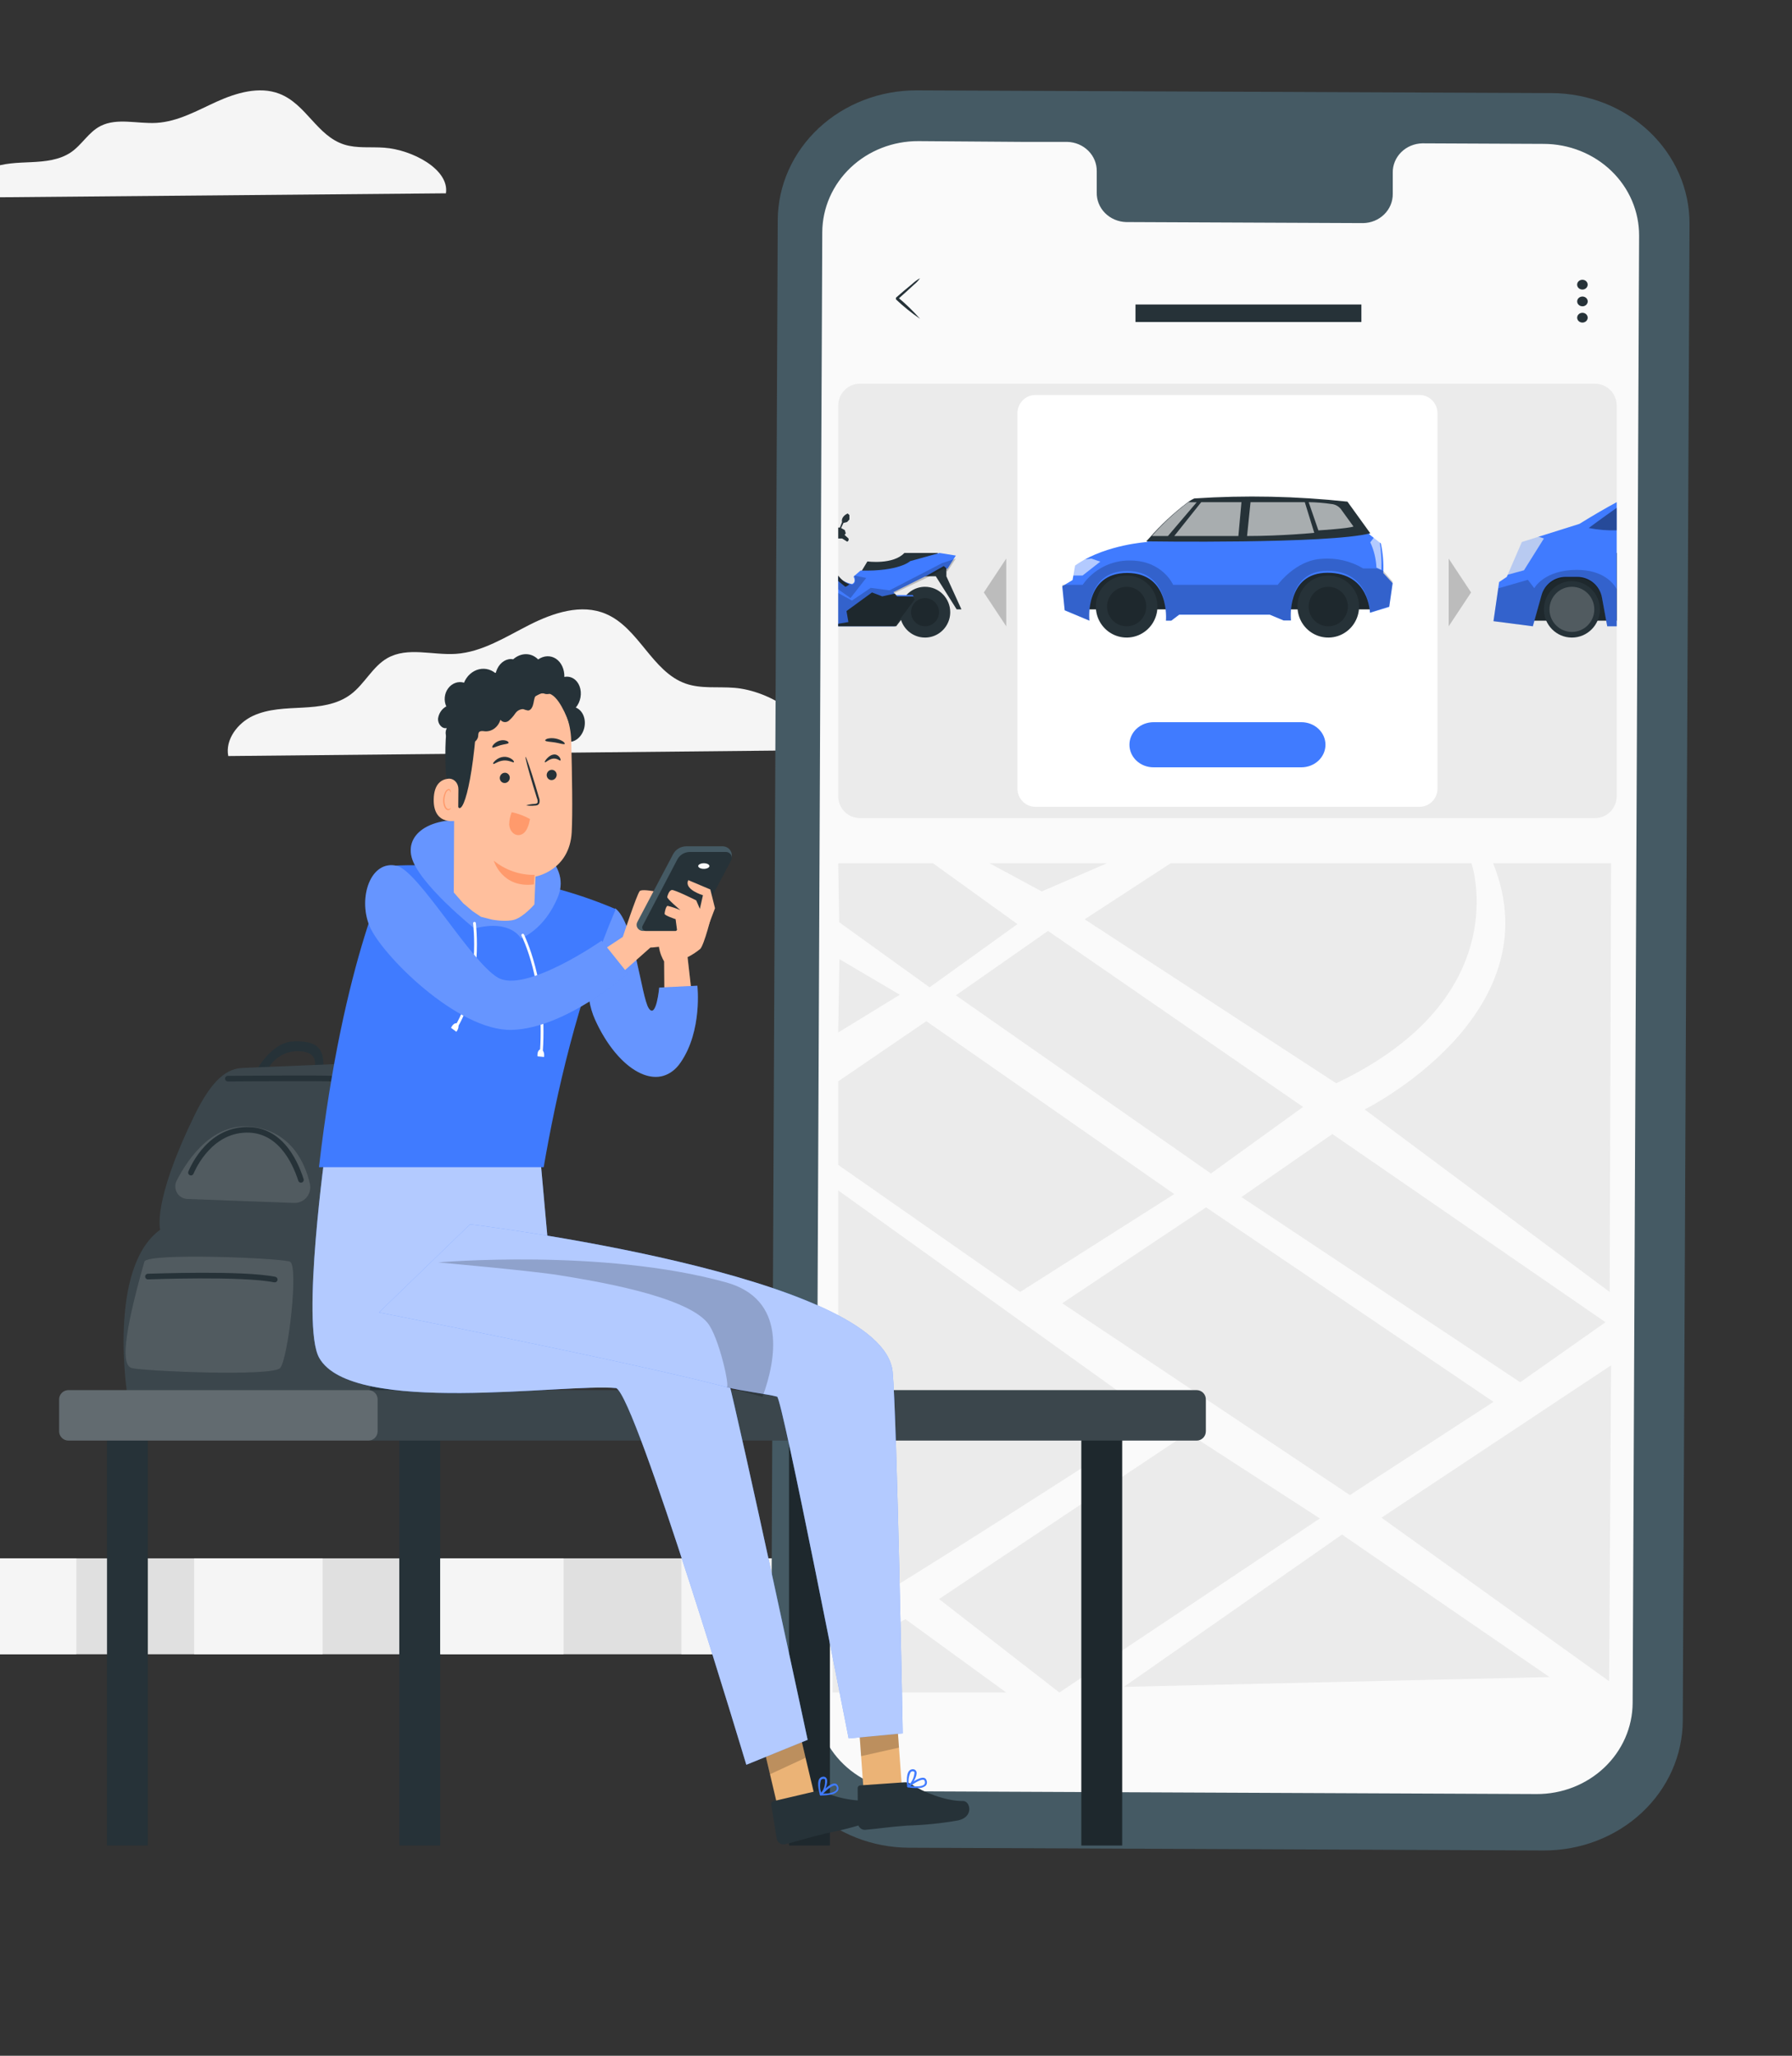 <svg width="375" height="430" viewBox="0 0 375 430" fill="none" xmlns="http://www.w3.org/2000/svg">
<rect x="0" y="0" width="375" height="430" fill="#333333" stroke="none"/>
<g clip-path="url(#clip0_7_2)">
<path d="M-85.941 330.75V346.02H346.513V330.75C346.547 330.136 346.455 329.522 346.243 328.944C346.031 328.366 345.703 327.837 345.279 327.389C344.855 326.942 344.345 326.584 343.778 326.338C343.211 326.092 342.6 325.964 341.982 325.96H-81.457C-82.071 325.97 -82.677 326.103 -83.239 326.352C-83.8 326.6 -84.305 326.959 -84.724 327.406C-85.142 327.854 -85.466 328.38 -85.675 328.955C-85.884 329.53 -85.975 330.14 -85.941 330.75Z" fill="#E0E0E0"/>
<path d="M321.862 325.96H294.968V346.02H321.862V325.96Z" fill="#F5F5F5"/>
<path d="M270.317 325.96H244.551V346.02H270.317V325.96Z" fill="#F5F5F5"/>
<path d="M219.899 325.96H193.006V346.02H219.899V325.96Z" fill="#F5F5F5"/>
<path d="M168.354 325.96H142.588V346.02H168.354V325.96Z" fill="#F5F5F5"/>
<path d="M117.937 325.96H92.17V346.02H117.937V325.96Z" fill="#F5F5F5"/>
<path d="M67.519 325.96H40.625V346.02H67.519V325.96Z" fill="#F5F5F5"/>
<path d="M15.974 325.96H-9.792V346.02H15.974V325.96Z" fill="#F5F5F5"/>
<path d="M71.932 231.064C71.932 231.064 81.027 237.908 84.273 253.319C87.52 268.73 99.767 302.784 71.932 289.332L72.659 286.146C72.659 286.146 81.531 293.769 84.766 288.636C88 283.503 86.324 255.962 73.257 241.33L71.932 231.064Z" fill="#263238"/>
<path d="M53.192 224.692C53.192 224.692 56.485 217.99 61.396 217.836C66.307 217.683 67.971 219.087 67.654 223.913L65.463 224.067C65.463 224.067 67.689 220.031 62.404 219.866C60.908 219.838 59.443 220.291 58.22 221.159C56.998 222.026 56.082 223.264 55.606 224.692H53.192Z" fill="#263238"/>
<path d="M26.669 291.952C26.669 291.952 22.392 265.296 33.526 257.213C33.526 257.213 31.756 251.62 40.722 233.247C44.437 225.624 47.59 223.524 50.719 223.382L72.424 222.485C73.526 222.437 74.605 222.805 75.451 223.517C76.296 224.228 76.847 225.233 76.995 226.332C78.519 237.731 82.199 270.771 77.101 291.952H26.669Z" fill="#263238"/>
<path opacity="0.1" d="M26.669 291.952C26.669 291.952 22.392 265.296 33.526 257.213C33.526 257.213 31.756 251.62 40.722 233.247C44.437 225.624 47.59 223.524 50.719 223.382L72.424 222.485C73.526 222.437 74.605 222.805 75.451 223.517C76.296 224.228 76.847 225.233 76.995 226.332C78.519 237.731 82.199 270.771 77.101 291.952H26.669Z" fill="white"/>
<path d="M61.536 251.62C62.037 251.639 62.536 251.543 62.993 251.337C63.451 251.132 63.856 250.824 64.176 250.436C64.497 250.048 64.725 249.592 64.842 249.101C64.959 248.611 64.963 248.1 64.853 247.608C63.845 243.265 61.033 236.917 53.192 235.737C44.765 234.462 39.444 242.132 36.971 246.947C36.767 247.342 36.665 247.783 36.676 248.228C36.687 248.674 36.81 249.109 37.034 249.494C37.258 249.878 37.575 250.199 37.955 250.426C38.336 250.654 38.767 250.78 39.21 250.794L61.536 251.62Z" fill="#263238"/>
<path d="M30.209 263.903C30.76 261.98 58.806 263.125 60.681 263.903C62.556 264.682 60.294 284.282 58.63 286.146C56.966 288.011 29.611 286.772 27.525 286.146C25.439 285.521 25.732 279.609 30.209 263.903Z" fill="#263238"/>
<path opacity="0.2" d="M61.536 251.62C62.037 251.639 62.536 251.543 62.993 251.337C63.451 251.132 63.856 250.824 64.176 250.436C64.497 250.048 64.725 249.592 64.842 249.101C64.959 248.611 64.963 248.1 64.853 247.608C63.845 243.265 61.033 236.917 53.192 235.737C44.765 234.462 39.444 242.132 36.971 246.947C36.767 247.342 36.665 247.783 36.676 248.228C36.687 248.674 36.81 249.109 37.034 249.494C37.258 249.878 37.575 250.199 37.955 250.426C38.336 250.654 38.767 250.78 39.21 250.794L61.536 251.62Z" fill="white"/>
<path opacity="0.2" d="M30.209 263.903C30.76 261.98 58.806 263.125 60.681 263.903C62.556 264.682 60.294 284.282 58.63 286.146C56.966 288.011 29.611 286.772 27.525 286.146C25.439 285.521 25.732 279.609 30.209 263.903Z" fill="white"/>
<path d="M75.178 271.019H75.108C74.954 270.998 74.815 270.917 74.721 270.793C74.626 270.669 74.584 270.513 74.604 270.358C76.104 258.983 73.713 231.324 73.221 229.341C73.08 228.472 72.638 227.681 71.973 227.109C71.308 226.536 70.463 226.219 69.588 226.214C67.174 226.061 47.871 226.214 47.683 226.214C47.529 226.211 47.382 226.148 47.272 226.038C47.163 225.928 47.1 225.78 47.097 225.624C47.097 225.468 47.159 225.318 47.269 225.207C47.379 225.096 47.528 225.034 47.683 225.034C48.48 225.034 67.209 224.881 69.67 225.034C70.79 225.066 71.866 225.482 72.719 226.214C73.572 226.946 74.15 227.949 74.358 229.058C74.827 230.934 77.347 258.558 75.764 270.511C75.745 270.653 75.674 270.783 75.566 270.876C75.459 270.97 75.321 271.02 75.178 271.019Z" fill="#263238"/>
<path d="M57.47 268.222H57.352C50.602 266.853 31.158 267.609 30.959 267.609C30.804 267.609 30.655 267.546 30.545 267.436C30.435 267.325 30.373 267.175 30.373 267.019C30.373 266.862 30.435 266.712 30.545 266.601C30.655 266.491 30.804 266.429 30.959 266.429C31.756 266.429 50.731 265.673 57.622 267.066C57.773 267.1 57.905 267.191 57.99 267.321C58.075 267.451 58.107 267.609 58.079 267.762C58.049 267.899 57.971 268.021 57.859 268.105C57.747 268.19 57.609 268.231 57.47 268.222Z" fill="#263238"/>
<path d="M62.978 247.372C62.852 247.374 62.729 247.335 62.627 247.261C62.526 247.186 62.451 247.08 62.416 246.959C61.126 242.982 57.915 236.339 50.86 236.94C43.628 237.53 40.523 245.448 40.487 245.531C40.424 245.665 40.312 245.771 40.175 245.826C40.038 245.881 39.884 245.882 39.746 245.828C39.609 245.774 39.496 245.67 39.431 245.536C39.367 245.402 39.354 245.248 39.397 245.106C39.538 244.752 42.808 236.409 50.766 235.772C58.724 235.135 62.134 242.286 63.529 246.605C63.577 246.753 63.564 246.915 63.494 247.054C63.424 247.194 63.301 247.299 63.154 247.348L62.978 247.372Z" fill="#263238"/>
<path d="M169.485 156.929C170.414 150.086 160.872 144.453 153.688 143.873C150.267 143.589 146.712 144.12 143.474 142.983C136.45 140.513 133.701 131.335 126.786 128.407C121.667 126.221 115.79 128.172 110.806 130.692C105.821 133.212 100.922 136.399 95.375 136.77C90.488 137.079 85.308 135.263 81.081 137.647C77.941 139.426 76.292 143.094 73.384 145.256C70.476 147.418 66.848 147.825 63.329 148.011C59.811 148.196 56.158 148.245 52.957 149.728C49.756 151.21 47.093 154.669 47.764 158.14L169.485 156.929Z" fill="#F5F5F5"/>
<path d="M323.057 387.06L190.159 386.487C182.487 386.442 175.146 383.54 169.745 378.418C164.344 373.296 161.323 366.37 161.344 359.158L162.754 45.994C162.799 38.779 165.886 31.875 171.338 26.796C176.79 21.717 184.163 18.878 191.839 18.9L324.737 19.473C332.406 19.518 339.744 22.417 345.144 27.535C350.545 32.654 353.568 39.575 353.552 46.783L352.142 359.947C352.102 367.166 349.018 374.074 343.565 379.157C338.112 384.24 330.737 387.082 323.057 387.06Z" fill="#455A64"/>
<path d="M323.089 30.096L297.658 29.983C295.984 30.012 294.39 30.676 293.227 31.827C292.063 32.979 291.425 34.524 291.451 36.125V40.541C291.464 41.334 291.313 42.121 291.008 42.858C290.702 43.595 290.248 44.267 289.67 44.836C289.093 45.405 288.404 45.859 287.643 46.173C286.881 46.487 286.063 46.654 285.234 46.665L235.655 46.448C233.981 46.401 232.395 45.723 231.243 44.561C230.091 43.4 229.467 41.849 229.507 40.249V35.833C229.536 34.243 228.909 32.706 227.762 31.555C226.615 30.403 225.04 29.73 223.378 29.681H214.437L192.184 29.52C186.878 29.495 181.779 31.486 178.007 35.055C174.236 38.624 172.101 43.479 172.072 48.552L170.72 355.463C170.697 360.537 172.781 365.412 176.516 369.016C180.25 372.62 185.329 374.659 190.635 374.684L321.55 375.26C324.178 375.271 326.783 374.787 329.215 373.836C331.648 372.884 333.861 371.484 335.727 369.715C337.594 367.946 339.078 365.843 340.094 363.525C341.111 361.208 341.64 358.722 341.652 356.209L343.004 49.307C343.015 46.795 342.51 44.306 341.515 41.981C340.521 39.657 339.057 37.542 337.208 35.758C335.359 33.974 333.16 32.556 330.737 31.584C328.315 30.613 325.716 30.107 323.089 30.096Z" fill="#FAFAFA"/>
<path d="M175.408 180.56H195.227L212.912 193.291L194.525 206.52L175.618 192.91L175.408 180.56Z" fill="#EBEBEB"/>
<path d="M217.993 186.46L207.052 180.56H231.664L217.993 186.46Z" fill="#EBEBEB"/>
<path d="M226.976 192.292L244.988 180.56H307.923C307.923 180.56 317.557 208.585 279.617 226.58L226.976 192.292Z" fill="#EBEBEB"/>
<path d="M219.308 194.72L200.02 208.193L253.396 245.46L272.684 231.538L219.308 194.72Z" fill="#EBEBEB"/>
<path d="M175.408 215.96L188.3 208.073L175.66 200.62L175.408 215.96Z" fill="#EBEBEB"/>
<path d="M193.846 213.6L175.408 226.181V243.664L213.475 270.24L245.728 249.762L193.846 213.6Z" fill="#EBEBEB"/>
<path d="M285.576 232.064C285.576 232.064 325.291 212.334 312.449 180.56H337.144L336.842 270.24L285.576 232.064Z" fill="#EBEBEB"/>
<path d="M278.814 237.2L259.792 250.386L318.128 289.12L335.972 276.566L278.814 237.2Z" fill="#EBEBEB"/>
<path d="M252.388 252.54L222.288 272.598L282.488 312.72L312.532 293.224L252.388 252.54Z" fill="#EBEBEB"/>
<path d="M235.18 352.84L280.831 320.98L324.252 350.786L235.18 352.84Z" fill="#EBEBEB"/>
<path d="M289.092 317.449L337.144 285.58C337.144 286.994 336.729 351.66 336.729 351.66L289.092 317.449Z" fill="#EBEBEB"/>
<path d="M248.59 299.74L276.2 317.611L221.688 354.02L196.504 334.468L248.59 299.74Z" fill="#EBEBEB"/>
<path d="M175.408 338.68C177.919 338.508 242.212 296.87 242.212 296.87L175.408 249V338.68Z" fill="#EBEBEB"/>
<path d="M174.236 346.994L189.469 338.68L210.568 354.02H174.236V348.153" fill="#EBEBEB"/>
<path d="M192.54 66.697C190.742 65.464 189.053 64.102 187.487 62.621C187.487 61.908 187.487 62.424 187.487 62.264L187.558 62.208L187.679 62.105L187.932 61.889L188.417 61.466L189.337 60.678L190.923 59.363C191.403 58.907 191.947 58.512 192.54 58.189C192.179 58.7 191.744 59.161 191.246 59.56L189.731 60.95L188.831 61.758L188.346 62.189L188.104 62.405L187.972 62.509L187.912 62.565V62.208C189.578 63.59 191.125 65.091 192.54 66.697Z" fill="#263238"/>
<path d="M332.24 59.532C332.242 59.735 332.179 59.934 332.059 60.104C331.939 60.274 331.767 60.407 331.565 60.485C331.363 60.564 331.141 60.585 330.927 60.546C330.712 60.507 330.515 60.409 330.36 60.265C330.206 60.121 330.1 59.938 330.058 59.739C330.016 59.539 330.039 59.333 330.123 59.145C330.208 58.958 330.351 58.798 330.533 58.686C330.716 58.575 330.93 58.516 331.149 58.518C331.439 58.518 331.716 58.625 331.921 58.815C332.125 59.005 332.24 59.263 332.24 59.532Z" fill="#263238"/>
<path d="M331.927 62.321C332.081 62.464 332.186 62.646 332.229 62.845C332.272 63.044 332.25 63.249 332.167 63.437C332.084 63.624 331.942 63.784 331.761 63.896C331.58 64.009 331.367 64.069 331.149 64.069C330.931 64.069 330.718 64.009 330.537 63.896C330.356 63.784 330.215 63.624 330.131 63.437C330.048 63.249 330.026 63.044 330.069 62.845C330.112 62.646 330.217 62.464 330.371 62.321C330.579 62.132 330.858 62.026 331.149 62.026C331.44 62.026 331.719 62.132 331.927 62.321Z" fill="#263238"/>
<path d="M332.24 66.546C332.214 66.8 332.087 67.035 331.885 67.206C331.682 67.377 331.418 67.472 331.144 67.472C330.87 67.472 330.606 67.377 330.403 67.206C330.201 67.035 330.074 66.8 330.048 66.546C330.033 66.404 330.05 66.261 330.099 66.126C330.147 65.99 330.225 65.866 330.329 65.76C330.432 65.655 330.558 65.57 330.698 65.513C330.839 65.455 330.99 65.425 331.144 65.425C331.297 65.425 331.449 65.455 331.59 65.513C331.73 65.57 331.856 65.655 331.959 65.76C332.062 65.866 332.141 65.99 332.189 66.126C332.238 66.261 332.255 66.404 332.24 66.546Z" fill="#263238"/>
<path d="M284.889 63.692H237.618V67.354H284.889V63.692Z" fill="#263238"/>
<path d="M333.792 80.26H179.932C177.434 80.26 175.408 82.312 175.408 84.842V166.538C175.408 169.068 177.434 171.12 179.932 171.12H333.792C336.29 171.12 338.316 169.068 338.316 166.538V84.842C338.316 82.312 336.29 80.26 333.792 80.26Z" fill="#EBEBEB"/>
<path d="M297.05 82.62H216.674C214.596 82.62 212.912 84.33 212.912 86.439V164.941C212.912 167.05 214.596 168.76 216.674 168.76H297.05C299.128 168.76 300.812 167.05 300.812 164.941V86.439C300.812 84.33 299.128 82.62 297.05 82.62Z" fill="white"/>
<path d="M198.848 128.05C198.848 129.1 198.539 130.127 197.959 131C197.38 131.873 196.556 132.554 195.592 132.956C194.629 133.358 193.568 133.463 192.545 133.258C191.522 133.053 190.582 132.547 189.845 131.805C189.107 131.062 188.605 130.116 188.401 129.086C188.198 128.056 188.302 126.988 188.702 126.018C189.101 125.048 189.777 124.218 190.644 123.635C191.511 123.051 192.531 122.74 193.574 122.74C194.973 122.74 196.314 123.299 197.303 124.295C198.292 125.291 198.848 126.642 198.848 128.05Z" fill="#263238"/>
<path opacity="0.2" d="M196.504 128.05C196.504 128.634 196.332 129.205 196.01 129.69C195.687 130.175 195.229 130.553 194.693 130.776C194.157 130.999 193.568 131.057 192.999 130.943C192.431 130.828 191.909 130.546 191.499 130.133C191.09 129.719 190.811 129.193 190.699 128.62C190.587 128.047 190.647 127.454 190.87 126.915C191.093 126.376 191.47 125.916 191.953 125.593C192.436 125.27 193.003 125.098 193.583 125.1C194.358 125.102 195.101 125.414 195.649 125.967C196.197 126.52 196.504 127.269 196.504 128.05Z" fill="black"/>
<path d="M180.096 119.785L181.515 117.433C181.515 117.433 186.901 118.169 189.252 115.66H196.177L196.504 115.961L188.717 122.74L181.564 121.625L180.096 119.785Z" fill="#263238"/>
<path d="M192.988 120.544H195.831L200.194 127.46H201.192L198.045 120.544V118.02H195.397L192.988 120.544Z" fill="#263238"/>
<path d="M176.506 109.383L176.014 110.448L176.785 110.887L176.99 111.551L176.744 111.893L177.563 112.636C177.587 112.701 177.597 112.771 177.596 112.842C177.594 112.912 177.579 112.981 177.553 113.044C177.526 113.108 177.488 113.163 177.442 113.207C177.396 113.251 177.342 113.283 177.285 113.3L176.228 112.636H175.408V110.35H175.769L176.211 109.188C176.211 109.188 175.851 108.133 177.391 107.4L177.752 107.742V108.66L177.268 109.188L176.506 109.383Z" fill="#263238"/>
<path d="M200.02 116.207L198.231 119.031L198.03 118.859L197.508 118.397L194.121 120.308L193.819 120.458L186.965 123.851L187.428 124.463H191.005L191.407 125.139L190.252 126.76L188.091 129.798L187.237 131H175.408V120.716C176.204 121.437 177.158 121.928 178.182 122.144C178.238 122.161 178.297 122.161 178.353 122.144C178.421 122.106 178.486 122.059 178.543 122.004H178.594C178.64 121.956 178.68 121.902 178.714 121.843C178.735 121.813 178.752 121.781 178.765 121.747C178.794 121.686 178.814 121.621 178.825 121.553C178.861 121.222 178.786 120.887 178.614 120.609L180.071 119.342C188.211 119.557 190.473 117.367 190.473 117.367L196.623 115.66L200.02 116.207Z" fill="#407BFF"/>
<path d="M191.816 125.389L190.631 126.941L188.415 129.849L187.539 131H175.408V130.476L177.541 130.116L177.139 127.815L182.478 123.92L184.612 124.742L187.26 124.156L187.735 124.742H191.404L191.816 125.389Z" fill="#263238"/>
<path d="M177.752 122.226C177.483 122.461 177.195 122.634 176.896 122.74L175.408 121.532V120.38C176.08 121.308 176.887 121.943 177.752 122.226Z" fill="#263238"/>
<path opacity="0.2" d="M181.268 120.88L177.979 125.1L175.408 123.272V120.511C176.232 121.394 177.221 121.996 178.281 122.26C178.339 122.281 178.4 122.281 178.458 122.26C178.529 122.214 178.595 122.157 178.655 122.089H178.707C178.755 122.03 178.797 121.964 178.832 121.892C178.854 121.855 178.871 121.816 178.884 121.774C178.914 121.699 178.935 121.619 178.947 121.537C178.984 121.131 178.907 120.721 178.728 120.38L181.268 120.88Z" fill="black"/>
<path opacity="0.2" d="M200.02 116.84L198.231 119.543L198.03 119.378L197.508 118.936L194.121 120.765L193.819 120.909L186.965 124.156L187.428 124.742H191.005L191.407 125.389L190.252 126.941L188.091 129.849L187.237 131H175.408V124.043L178.282 125.615L182.202 122.964L186.141 123.478L188.221 122.409L190.051 121.454L195.467 118.659L195.699 118.535L197.146 117.785L200.02 116.84Z" fill="black"/>
<path d="M225.804 127.46H286.748L285.526 116.049L267.967 112.12L251.65 115.094L231.996 117.112L227.118 122.951L225.804 127.46Z" fill="#263238"/>
<path opacity="0.2" d="M225.804 127.46H286.748L285.526 116.049L267.967 112.12L251.65 115.094L231.996 117.112L227.118 122.951L225.804 127.46Z" fill="black"/>
<path d="M242.212 126.87C242.212 128.154 241.834 129.408 241.126 130.476C240.417 131.543 239.411 132.375 238.233 132.866C237.055 133.357 235.759 133.486 234.509 133.235C233.258 132.985 232.11 132.367 231.208 131.459C230.307 130.551 229.693 129.395 229.444 128.136C229.195 126.877 229.323 125.572 229.811 124.386C230.299 123.2 231.125 122.187 232.185 121.474C233.245 120.761 234.491 120.38 235.766 120.38C236.613 120.38 237.451 120.548 238.233 120.874C239.015 121.2 239.726 121.678 240.324 122.281C240.923 122.884 241.397 123.599 241.721 124.386C242.045 125.174 242.212 126.018 242.212 126.87Z" fill="#263238"/>
<path opacity="0.2" d="M235.766 131C238.032 131 239.868 129.151 239.868 126.87C239.868 124.589 238.032 122.74 235.766 122.74C233.501 122.74 231.664 124.589 231.664 126.87C231.664 129.151 233.501 131 235.766 131Z" fill="black"/>
<path d="M284.404 126.87C284.404 128.154 284.026 129.408 283.318 130.476C282.609 131.543 281.603 132.375 280.425 132.866C279.247 133.357 277.951 133.486 276.7 133.235C275.45 132.985 274.301 132.367 273.4 131.459C272.498 130.551 271.885 129.395 271.636 128.136C271.387 126.877 271.515 125.572 272.003 124.386C272.491 123.2 273.317 122.187 274.377 121.474C275.437 120.761 276.683 120.38 277.958 120.38C278.804 120.38 279.643 120.548 280.425 120.874C281.207 121.2 281.917 121.678 282.516 122.281C283.115 122.884 283.589 123.599 283.913 124.386C284.237 125.174 284.404 126.018 284.404 126.87Z" fill="#263238"/>
<path opacity="0.2" d="M277.958 131C280.223 131 282.06 129.151 282.06 126.87C282.06 124.589 280.223 122.74 277.958 122.74C275.692 122.74 273.856 124.589 273.856 126.87C273.856 129.151 275.692 131 277.958 131Z" fill="black"/>
<path d="M291.436 121.991L290.715 126.945L286.681 128.176C286.681 128.176 286.577 119.802 277.799 119.802C269.021 119.802 270.149 129.78 270.149 129.78H268.613L265.718 128.579H246.762L245.111 129.82H243.993C243.993 129.82 244.923 119.842 235.873 119.842C226.823 119.842 227.973 129.82 227.973 129.82L222.8 127.671L222.288 122.627L224.451 121.325L224.974 118.299C225.204 118.127 225.444 117.966 225.684 117.814C231.735 113.9 240.011 113.375 240.011 113.375C247.128 106.384 250.012 105.395 250.012 105.395C260.65 104.771 271.322 104.97 281.927 105.99L286.681 111.872L287.799 112.75L288.959 113.668C289.397 115.704 289.569 117.785 289.471 119.862L291.436 121.991Z" fill="#407BFF"/>
<path opacity="0.6" d="M230.257 117.473L226.54 120.38H224.397L224.933 117.629C225.169 117.473 225.415 117.326 225.662 117.189L228.361 116.84L230.257 117.473Z" fill="white"/>
<path opacity="0.6" d="M289.071 119.2L288.041 118.728C287.949 116.865 287.507 115.053 286.748 113.436L287.762 112.12L288.67 113.034C289.013 115.061 289.148 117.132 289.071 119.2Z" fill="white"/>
<path d="M286.748 111.543C278.109 113.813 239.868 113.234 239.868 113.234L240.519 112.531C242.927 109.786 245.586 107.311 248.455 105.144C248.909 104.792 249.398 104.495 249.914 104.26C260.599 103.557 271.319 103.781 281.972 104.929L286.748 111.543Z" fill="#263238"/>
<path opacity="0.6" d="M250.416 105.062L244.402 112.12H241.04C243.363 109.489 245.927 107.117 248.695 105.04L250.416 105.062Z" fill="white"/>
<path opacity="0.6" d="M245.728 112.12L251.371 105.04H259.792L259.146 112.12H245.728Z" fill="white"/>
<path opacity="0.6" d="M260.964 112.12L261.691 105.04H273.047L275.028 111.457C275.028 111.457 268.159 112.12 260.964 112.12Z" fill="white"/>
<path opacity="0.6" d="M273.856 105.04L275.89 110.94C275.89 110.94 282.327 110.539 283.232 110.128L280.568 106.448C280.323 106.153 280.023 105.909 279.684 105.733C279.345 105.556 278.975 105.45 278.595 105.42C277.025 105.186 275.442 105.059 273.856 105.04Z" fill="white"/>
<path opacity="0.2" d="M291.436 121.67L290.715 126.827L286.681 128.108C286.681 128.108 286.577 119.391 277.799 119.391C269.021 119.391 270.149 129.778 270.149 129.778H268.613L265.718 128.528H246.762L245.111 129.82H243.993C243.993 129.82 244.923 119.433 235.873 119.433C226.823 119.433 227.973 129.82 227.973 129.82L222.8 127.583L222.288 122.332H226.552C227.668 120.733 229.156 119.434 230.886 118.546C232.617 117.658 234.537 117.209 236.479 117.238C243.303 117.238 245.498 122.332 245.498 122.332H267.38C267.38 122.332 271.1 117.164 276.576 116.891C279.608 116.636 282.643 117.337 285.26 118.897H288.134L289.451 119.391L291.436 121.67Z" fill="black"/>
<path d="M338.316 115.66V129.82H317.22C317.22 129.82 318.62 124.977 319.71 121.685C319.979 120.64 320.373 119.634 320.883 118.688C323.693 117.127 330.238 116.188 338.316 115.66Z" fill="#263238"/>
<path opacity="0.2" d="M338.316 115.66V129.82H317.22C317.22 129.82 318.62 124.977 319.71 121.685C319.979 120.64 320.373 119.634 320.883 118.688C323.693 117.127 330.238 116.188 338.316 115.66Z" fill="black"/>
<path d="M328.94 133.36C332.176 133.36 334.8 130.718 334.8 127.46C334.8 124.202 332.176 121.56 328.94 121.56C325.704 121.56 323.08 124.202 323.08 127.46C323.08 130.718 325.704 133.36 328.94 133.36Z" fill="#263238"/>
<path opacity="0.2" d="M328.94 132.18C331.529 132.18 333.628 130.067 333.628 127.46C333.628 124.853 331.529 122.74 328.94 122.74C326.351 122.74 324.252 124.853 324.252 127.46C324.252 130.067 326.351 132.18 328.94 132.18Z" fill="white"/>
<path d="M330.51 109.58C333.484 107.746 336.052 106.249 338.316 105.04V131H336.336L336.002 129.186L335.23 124.994C335.009 123.779 334.373 122.681 333.433 121.891C332.492 121.1 331.307 120.668 330.083 120.669H327.657C326.511 120.659 325.393 121.03 324.476 121.725C323.559 122.419 322.893 123.399 322.582 124.513L321.272 129.186L320.765 131L312.532 129.924L313.547 122.863L313.71 121.745L315.313 120.669L318.46 113.372L321.384 112.45L330.51 109.58Z" fill="#407BFF"/>
<path opacity="0.7" d="M323.08 112.635L318.912 119.288L314.876 120.38L318.267 113.047L321.417 112.12C322.402 112.367 323.08 112.635 323.08 112.635Z" fill="#EBEBEB"/>
<path opacity="0.4" d="M338.316 106.22V110.926C336.355 110.991 334.393 110.827 332.456 110.439C332.456 110.439 335.278 108.354 338.316 106.22Z" fill="black"/>
<path opacity="0.2" d="M338.316 123.22V131H336.336L336.002 129.23L335.23 125.14C335.009 123.954 334.373 122.883 333.433 122.112C332.492 121.341 331.307 120.919 330.083 120.92H327.657C326.511 120.91 325.393 121.272 324.476 121.95C323.559 122.627 322.893 123.583 322.582 124.67L321.272 129.23L320.765 131L312.532 129.95L313.547 123.06L319.729 121.28L319.912 121.52L321.069 123.03C321.069 123.03 323.099 119.2 329.982 119.2C335.555 119.2 337.687 122.07 338.316 123.22Z" fill="black"/>
<path d="M272.335 160.5H241.389C240.727 160.5 240.071 160.378 239.459 160.14C238.847 159.903 238.291 159.554 237.824 159.115C237.356 158.677 236.985 158.156 236.732 157.582C236.48 157.009 236.351 156.395 236.352 155.775C236.352 154.525 236.883 153.325 237.827 152.441C238.772 151.557 240.053 151.06 241.389 151.06H272.335C273.671 151.06 274.952 151.557 275.897 152.441C276.841 153.325 277.372 154.525 277.372 155.775C277.372 157.026 276.842 158.227 275.897 159.113C274.953 159.998 273.672 160.497 272.335 160.5Z" fill="#407BFF"/>
<path opacity="0.2" d="M205.88 123.925L210.568 131V116.84L205.88 123.925Z" fill="black"/>
<path opacity="0.2" d="M307.844 123.925L303.156 116.84V131L307.844 123.925Z" fill="black"/>
<path d="M173.662 296.047H165.118V386.022H173.662V296.047Z" fill="#263238"/>
<path opacity="0.2" d="M173.662 296.047H165.118V386.022H173.662V296.047Z" fill="black"/>
<path d="M234.829 296.047H226.285V386.022H234.829V296.047Z" fill="#263238"/>
<path opacity="0.2" d="M234.829 296.047H226.285V386.022H234.829V296.047Z" fill="black"/>
<path d="M92.102 296.047H83.558V386.022H92.102V296.047Z" fill="#263238"/>
<path d="M30.936 296.047H22.392V386.022H30.936V296.047Z" fill="#263238"/>
<path d="M252.338 292.719V299.374C252.34 299.629 252.291 299.882 252.195 300.118C252.099 300.355 251.958 300.569 251.779 300.75C251.601 300.931 251.388 301.075 251.154 301.173C250.92 301.271 250.669 301.321 250.416 301.321H14.305C13.792 301.321 13.3 301.116 12.938 300.751C12.575 300.386 12.371 299.891 12.371 299.374V292.719C12.371 292.203 12.575 291.707 12.938 291.342C13.3 290.977 13.792 290.772 14.305 290.772H250.416C250.669 290.772 250.92 290.822 251.154 290.92C251.388 291.018 251.601 291.162 251.779 291.343C251.958 291.524 252.099 291.739 252.195 291.975C252.291 292.211 252.34 292.464 252.338 292.719Z" fill="#263238"/>
<path opacity="0.1" d="M252.338 292.719V299.374C252.34 299.629 252.291 299.882 252.195 300.118C252.099 300.355 251.958 300.569 251.779 300.75C251.601 300.931 251.388 301.075 251.154 301.173C250.92 301.271 250.669 301.321 250.416 301.321H14.305C13.792 301.321 13.3 301.116 12.938 300.751C12.575 300.386 12.371 299.891 12.371 299.374V292.719C12.371 292.203 12.575 291.707 12.938 291.342C13.3 290.977 13.792 290.772 14.305 290.772H250.416C250.669 290.772 250.92 290.822 251.154 290.92C251.388 291.018 251.601 291.162 251.779 291.343C251.958 291.524 252.099 291.739 252.195 291.975C252.291 292.211 252.34 292.464 252.338 292.719Z" fill="white"/>
<path opacity="0.2" d="M79.023 292.719V299.374C79.024 299.629 78.976 299.882 78.88 300.118C78.784 300.355 78.643 300.569 78.464 300.75C78.285 300.931 78.073 301.075 77.839 301.173C77.605 301.271 77.354 301.321 77.101 301.321H14.305C13.792 301.321 13.3 301.116 12.938 300.751C12.575 300.386 12.371 299.891 12.371 299.374V292.719C12.371 292.203 12.575 291.707 12.938 291.342C13.3 290.977 13.792 290.772 14.305 290.772H77.101C77.354 290.772 77.605 290.822 77.839 290.92C78.073 291.018 78.285 291.162 78.464 291.343C78.643 291.524 78.784 291.739 78.88 291.975C78.976 292.211 79.024 292.464 79.023 292.719Z" fill="white"/>
<path d="M144.655 188.82C144.655 188.82 149.038 189.717 149.026 190.519C149.015 191.322 147.315 197.705 146.53 198.484C145.714 199.156 144.825 199.734 143.881 200.207L145.053 210.508L139.064 212.066L138.982 201.092C138.982 201.092 136.873 197.859 138.385 194.696C139.896 191.534 144.655 188.82 144.655 188.82Z" fill="#FFBF9D"/>
<path opacity="0.2" d="M144.655 188.82C144.655 188.82 149.038 189.717 149.026 190.519C149.015 191.322 147.315 197.705 146.53 198.484C145.714 199.156 144.825 199.734 143.881 200.207L145.053 210.508L139.064 212.066L138.982 201.092C138.982 201.092 136.873 197.859 138.385 194.696C139.896 191.534 144.655 188.82 144.655 188.82Z" fill="#FFBF9D"/>
<path d="M128.739 190C132.701 192.856 134.201 208.632 135.771 210.921C137.342 213.211 137.951 206.567 137.951 206.567L145.932 206.178C145.932 206.178 147.022 215.618 142.416 222.238C137.81 228.857 129.325 223.96 124.508 213.246C119.691 202.532 128.739 190 128.739 190Z" fill="#407BFF"/>
<path opacity="0.2" d="M142.416 222.261C141.576 223.596 140.293 224.587 138.795 225.058C134.177 226.391 128.247 221.518 124.52 213.258C123.401 210.687 122.93 207.878 123.149 205.08C123.664 197.056 128.739 190.012 128.739 190.012C132.689 192.867 134.201 208.644 135.771 210.933C137.342 213.222 137.951 206.579 137.951 206.579L145.932 206.19C145.932 206.19 147.022 215.582 142.416 222.261Z" fill="white"/>
<path d="M180.823 376.039L188.734 373.856L187.316 354.445L179.428 356.628L180.823 376.039Z" fill="#EBB376"/>
<path d="M189.214 372.806L180.037 373.443C179.961 373.444 179.886 373.461 179.816 373.492C179.746 373.524 179.683 373.569 179.63 373.625C179.578 373.681 179.537 373.747 179.511 373.819C179.484 373.891 179.472 373.968 179.475 374.045L179.533 381.384C179.558 381.767 179.731 382.125 180.017 382.379C180.303 382.634 180.676 382.764 181.057 382.741C184.257 382.458 185.745 382.163 189.8 381.856C193.4 381.756 196.988 381.393 200.536 380.771C203.876 379.992 203.02 376.688 201.532 376.711C198.016 376.782 193.082 374.823 190.644 373.171C190.223 372.889 189.718 372.759 189.214 372.806Z" fill="#263238"/>
<path d="M192.203 373.997C191.465 374.033 190.726 373.986 190 373.856C189.965 373.851 189.932 373.836 189.905 373.813C189.878 373.79 189.858 373.76 189.847 373.726C189.842 373.688 189.844 373.65 189.854 373.614C189.864 373.577 189.882 373.543 189.906 373.514C190.152 373.313 192.367 371.567 193.422 371.885C193.537 371.924 193.641 371.993 193.723 372.083C193.805 372.174 193.863 372.285 193.891 372.404C193.971 372.581 194 372.777 193.973 372.97C193.946 373.162 193.864 373.343 193.738 373.49C193.309 373.849 192.76 374.03 192.203 373.997ZM193.281 372.286C192.73 372.121 191.429 372.9 190.515 373.573C191.992 373.761 193.07 373.643 193.433 373.23C193.504 373.133 193.548 373.019 193.563 372.899C193.577 372.779 193.561 372.658 193.516 372.546C193.502 372.486 193.474 372.43 193.432 372.385C193.391 372.339 193.339 372.305 193.281 372.286Z" fill="#407BFF"/>
<path d="M190.046 373.856H189.964C189.907 373.822 189.865 373.767 189.847 373.702C189.847 373.632 189.496 371.26 190.257 370.398C190.358 370.287 190.481 370.2 190.619 370.143C190.757 370.086 190.905 370.06 191.054 370.068C191.217 370.064 191.376 370.114 191.507 370.21C191.638 370.305 191.735 370.442 191.781 370.599C192.027 371.484 190.925 373.289 190.152 373.832L190.046 373.856ZM190.949 370.505C190.872 370.508 190.797 370.528 190.729 370.563C190.66 370.597 190.599 370.646 190.55 370.705C190.149 371.524 190.025 372.452 190.199 373.348C190.887 372.658 191.303 371.74 191.371 370.764C191.371 370.646 191.265 370.516 190.996 370.505H190.949Z" fill="#407BFF"/>
<path opacity="0.2" d="M179.428 356.628L187.316 354.457L188.124 365.549L180.19 367.33L179.428 356.628Z" fill="black"/>
<path d="M170.497 375.756L163.032 379.178L161.133 371.118L158.578 360.25L166.02 356.817L168.575 367.673L170.497 375.756Z" fill="#EBB376"/>
<path opacity="0.2" d="M168.575 367.673L161.133 371.118L158.578 360.25L166.02 356.817L168.575 367.673Z" fill="black"/>
<path d="M170.802 374.646L161.848 376.747C161.696 376.775 161.562 376.864 161.474 376.992C161.386 377.12 161.352 377.278 161.379 377.431L162.551 384.676C162.641 385.049 162.871 385.371 163.192 385.576C163.514 385.781 163.902 385.852 164.274 385.774C167.392 384.983 168.833 384.452 172.771 383.496C176.304 382.811 179.785 381.881 183.19 380.712C186.378 379.402 185.007 376.263 183.542 376.534C179.684 376.943 175.788 376.337 172.232 374.776C171.781 374.583 171.281 374.538 170.802 374.646Z" fill="#263238"/>
<path d="M173.943 375.343C173.223 375.496 172.488 375.567 171.752 375.555C171.715 375.556 171.679 375.547 171.648 375.528C171.617 375.509 171.592 375.482 171.576 375.449C171.561 375.415 171.553 375.379 171.553 375.343C171.553 375.306 171.561 375.27 171.576 375.236C171.798 375 173.697 372.876 174.764 373.065C174.885 373.083 175 373.133 175.097 373.209C175.194 373.286 175.269 373.387 175.314 373.502C175.418 373.666 175.472 373.856 175.472 374.051C175.472 374.245 175.418 374.435 175.314 374.599C174.965 375.01 174.476 375.275 173.943 375.343ZM174.74 373.478C174.166 373.396 173.006 374.387 172.209 375.189C173.709 375.189 174.74 374.847 175.033 374.387C175.094 374.281 175.126 374.161 175.126 374.039C175.126 373.917 175.094 373.796 175.033 373.691C175.007 373.637 174.97 373.59 174.923 373.553C174.876 373.516 174.822 373.49 174.764 373.478H174.74Z" fill="#407BFF"/>
<path d="M171.787 375.543C171.776 375.548 171.764 375.551 171.751 375.551C171.739 375.551 171.727 375.548 171.716 375.543C171.657 375.522 171.607 375.48 171.576 375.425C171.576 375.354 170.837 373.065 171.458 372.086C171.538 371.961 171.645 371.856 171.771 371.778C171.897 371.701 172.038 371.653 172.185 371.637C172.345 371.601 172.513 371.62 172.66 371.693C172.807 371.767 172.925 371.888 172.994 372.039C173.38 372.876 172.583 374.835 171.892 375.496C171.881 375.513 171.865 375.527 171.846 375.535C171.828 375.544 171.807 375.546 171.787 375.543ZM172.15 372.098C172 372.133 171.869 372.226 171.787 372.357C171.53 373.231 171.554 374.165 171.857 375.024C172.448 374.237 172.732 373.258 172.654 372.275C172.654 372.168 172.513 372.05 172.244 372.086L172.15 372.098Z" fill="#407BFF"/>
<path d="M115.167 265.52L112.753 238.699L68.217 239.749C68.217 239.749 62.955 277.131 66.787 283.999C73.62 296.259 118.472 289.297 128.962 290.347C133.251 292.648 156.176 369.136 156.176 369.136L169.009 363.92C169.009 363.92 155.203 299.362 152.062 287.22C147.725 270.24 129.899 270.547 115.167 265.52Z" fill="#407BFF"/>
<path opacity="0.6" d="M115.167 265.52L112.753 238.699L68.217 239.749C68.217 239.749 62.955 277.131 66.787 283.999C73.62 296.259 118.472 289.297 128.962 290.347C133.251 292.648 156.176 369.136 156.176 369.136L169.009 363.92C169.009 363.92 155.203 299.362 152.062 287.22C147.725 270.24 129.899 270.547 115.167 265.52Z" fill="white"/>
<path d="M188.91 362.563L177.588 363.625C177.588 363.625 163.688 292.436 162.622 292.141C160.688 291.586 155.062 290.961 152.074 290.147C131.036 284.648 79.304 274.523 79.304 274.523L98.373 256.08C98.373 256.08 184.878 266.535 186.8 286.972C187.714 296.743 188.91 362.563 188.91 362.563Z" fill="#407BFF"/>
<path opacity="0.6" d="M188.91 362.563L177.588 363.625C177.588 363.625 163.688 292.436 162.622 292.141C160.688 291.586 155.062 290.961 152.074 290.147C131.036 284.648 79.304 274.523 79.304 274.523L98.373 256.08C98.373 256.08 184.878 266.535 186.8 286.972C187.714 296.743 188.91 362.563 188.91 362.563Z" fill="white"/>
<path opacity="0.2" d="M159.563 292.188C157.629 291.633 155.062 290.949 152.038 290.147C152.882 290.595 150.444 279.527 148.018 276.647C143.213 270.936 123.887 267.845 116.949 266.724C111.159 265.791 91.704 264.057 91.704 264.057C91.704 264.057 126.043 261.071 151.921 268.222C164.708 271.762 162.434 284.4 159.563 292.188Z" fill="black"/>
<path d="M113.773 244.138C116.374 229.105 120.805 208.986 128.856 190.165C124.596 188.349 120.208 186.851 115.73 185.681C109.174 183.896 102.522 182.494 95.806 181.48C91.178 180.985 86.519 180.855 81.871 181.091C81.871 181.091 71.838 199.971 66.752 244.138H113.773Z" fill="#407BFF"/>
<path d="M99.287 194.213C99.287 194.213 87.567 184.832 86.137 179.286C84.707 173.74 91.528 169.999 101.138 172.135C110.749 174.271 119.633 180.395 116.796 187.475C113.96 194.555 108.991 196.278 108.991 196.278C108.991 196.278 106.928 192.218 99.287 194.213Z" fill="#407BFF"/>
<path d="M123.582 200.431L130.333 195.971C130.333 195.971 133.204 187.262 133.849 186.413C134.494 185.563 141.619 187.51 142.405 187.593C143.19 187.675 141.104 196.561 140.154 197.328C139.205 198.095 136.099 198.201 136.099 198.201L128.423 205.01L123.582 200.431Z" fill="#FFBF9D"/>
<path d="M143.59 177.02H151.288C151.579 177.035 151.862 177.112 152.118 177.245C152.373 177.378 152.595 177.564 152.766 177.79C152.937 178.015 153.053 178.274 153.107 178.548C153.16 178.821 153.149 179.103 153.075 179.373L145.329 193.809C145.182 194.084 144.959 194.314 144.684 194.475C144.408 194.636 144.092 194.721 143.769 194.72H134.409C134.189 194.696 133.978 194.621 133.796 194.501C133.614 194.381 133.466 194.219 133.364 194.03C133.263 193.842 133.212 193.632 133.216 193.42C133.22 193.208 133.279 193.001 133.387 192.816L140.852 178.678C141.106 178.188 141.496 177.774 141.979 177.482C142.461 177.19 143.019 177.03 143.59 177.02Z" fill="#455A64"/>
<path d="M144.397 178.2H151.881C152.096 178.199 152.307 178.251 152.495 178.352C152.683 178.452 152.841 178.598 152.954 178.775C153.067 178.952 153.13 179.153 153.139 179.361C153.148 179.569 153.101 179.775 153.003 179.96L145.655 193.825C145.511 194.094 145.294 194.32 145.026 194.478C144.759 194.635 144.452 194.719 144.139 194.72H135.115C134.991 194.715 134.87 194.681 134.763 194.62C134.656 194.56 134.566 194.474 134.501 194.372C134.436 194.27 134.398 194.154 134.39 194.035C134.382 193.915 134.404 193.795 134.455 193.686L141.72 179.813C141.965 179.329 142.346 178.921 142.819 178.636C143.293 178.351 143.839 178.2 144.397 178.2Z" fill="#263238"/>
<path d="M144.039 184.1L148.642 186.047L149.624 189.973L147.407 195.814L139.298 197.08L141.677 194.508L141.377 192.261C141.377 192.261 139.076 191.507 139.076 191.142C139.076 190.777 139.36 189.519 139.705 189.479C140.613 189.698 141.503 189.994 142.367 190.363C142.367 190.363 139.552 188.002 139.628 187.621C139.705 187.24 140.012 186.274 140.572 186.161C141.132 186.047 145.689 188.327 145.689 188.327L146.456 190.103L147.1 187.256C147.1 187.256 143.042 186.055 144.039 184.1Z" fill="#FFBF9D"/>
<path d="M148.452 181.15C148.452 181.267 148.383 181.381 148.255 181.478C148.126 181.575 147.943 181.65 147.729 181.695C147.514 181.74 147.279 181.751 147.051 181.729C146.824 181.706 146.615 181.65 146.451 181.567C146.288 181.485 146.176 181.38 146.131 181.265C146.085 181.151 146.109 181.032 146.197 180.924C146.286 180.816 146.436 180.724 146.629 180.659C146.822 180.595 147.048 180.56 147.28 180.56C147.434 180.559 147.587 180.574 147.73 180.604C147.873 180.633 148.003 180.677 148.112 180.731C148.221 180.786 148.307 180.852 148.365 180.923C148.424 180.995 148.453 181.072 148.452 181.15Z" fill="#FAFAFA"/>
<path opacity="0.2" d="M99.287 194.213C99.287 194.213 87.567 184.832 86.137 179.286C84.707 173.74 91.528 169.999 101.138 172.135C110.749 174.271 119.633 180.395 116.796 187.475C113.96 194.555 108.991 196.278 108.991 196.278C108.991 196.278 106.928 192.218 99.287 194.213Z" fill="white"/>
<path d="M113.292 220.043C113.254 220.041 113.216 220.032 113.181 220.016C113.146 220 113.114 219.977 113.088 219.948C113.062 219.92 113.042 219.886 113.029 219.85C113.015 219.813 113.009 219.775 113.011 219.736C113.995 205.269 109.19 195.841 109.143 195.747C109.125 195.713 109.113 195.675 109.109 195.636C109.105 195.598 109.108 195.559 109.119 195.521C109.13 195.484 109.148 195.449 109.172 195.419C109.197 195.389 109.227 195.364 109.26 195.345C109.331 195.312 109.411 195.306 109.485 195.33C109.56 195.355 109.622 195.406 109.659 195.475C109.659 195.57 114.593 205.139 113.597 219.771C113.591 219.848 113.556 219.918 113.499 219.969C113.442 220.02 113.368 220.046 113.292 220.043Z" fill="white"/>
<path d="M95.548 214.898C95.498 214.909 95.446 214.909 95.396 214.898C95.331 214.857 95.285 214.792 95.268 214.717C95.25 214.642 95.262 214.563 95.302 214.497C100.564 205.482 99.017 193.257 99.005 193.162C98.999 193.124 99 193.085 99.009 193.048C99.018 193.01 99.034 192.975 99.057 192.944C99.08 192.913 99.109 192.887 99.143 192.868C99.176 192.848 99.213 192.836 99.251 192.832C99.328 192.822 99.404 192.842 99.466 192.888C99.527 192.935 99.568 193.003 99.58 193.08C99.58 193.21 101.174 205.611 95.806 214.792C95.775 214.83 95.735 214.859 95.69 214.878C95.645 214.896 95.596 214.903 95.548 214.898Z" fill="white"/>
<path d="M113.081 219.5C113.081 219.5 114.019 219.5 113.855 221.081L112.483 220.951C112.483 220.951 112.331 219.712 113.081 219.5Z" fill="white"/>
<path d="M95.642 214.06C95.642 214.06 96.415 214.591 95.501 215.818L94.388 214.992C94.388 214.992 94.903 213.812 95.642 214.06Z" fill="white"/>
<path d="M83.031 181.103C87.543 182.153 98.361 200.986 104.127 204.455C109.893 207.924 125.903 196.761 125.903 196.761L131.376 203.617C131.376 203.617 118.426 215.122 107.092 215.417C95.759 215.712 79.691 199.558 77.3 193.634C74.909 187.711 77.558 179.828 83.031 181.103Z" fill="#407BFF"/>
<path opacity="0.2" d="M83.031 181.103C87.543 182.153 98.361 200.986 104.127 204.455C109.893 207.924 125.903 196.761 125.903 196.761L131.376 203.617C131.376 203.617 118.426 215.122 107.092 215.417C95.759 215.712 79.691 199.558 77.3 193.634C74.909 187.711 77.558 179.828 83.031 181.103Z" fill="white"/>
<path d="M118.792 155.172C119.533 155.261 120.298 155.011 120.939 154.47C121.581 153.93 122.053 153.137 122.264 152.245C122.475 151.353 122.411 150.425 122.084 149.641C121.756 148.857 121.189 148.272 120.492 147.999C120.988 147.415 121.331 146.672 121.474 145.875C121.617 145.078 121.551 144.268 121.287 143.56C121.022 142.851 120.572 142.28 120 141.927C119.428 141.575 118.764 141.459 118.101 141.596C118.119 140.805 117.968 140.04 117.661 139.374C117.354 138.708 116.903 138.164 116.35 137.795C115.798 137.427 115.163 137.246 114.509 137.271C113.855 137.296 113.203 137.525 112.617 137.937C111.922 137.226 111.03 136.836 110.082 136.83C109.135 136.824 108.186 137.202 107.388 137.905C106.76 137.777 106.098 137.901 105.499 138.257C104.9 138.613 104.396 139.183 104.061 139.883C103.725 140.584 103.576 141.377 103.635 142.147C103.695 142.917 103.959 143.624 104.39 144.162" fill="#263238"/>
<path d="M119.638 174.072C119.849 170.172 119.718 162.149 119.534 154.895C119.425 151.137 118.074 147.629 115.75 145.065C113.426 142.5 110.296 141.066 106.981 141.046L106.304 141.029C98.912 141.493 94.833 148.868 95.096 157.242L94.96 186.672L96.926 188.926L98.893 190.59L100.651 191.77L102.995 192.36C102.995 192.36 105.944 192.913 107.683 192.36C109.623 191.743 111.825 189.184 111.825 189.184L112.067 183.346C112.067 183.346 119.195 182.123 119.638 174.072Z" fill="#FFBF9D"/>
<path d="M111.872 182.995C108.781 183.049 105.818 182.023 103.335 180.038C103.335 180.038 105.04 185.83 111.722 184.993L111.872 182.995Z" fill="#FF9A6C"/>
<path d="M116.496 162.056C116.491 162.347 116.381 162.625 116.187 162.833C115.994 163.04 115.732 163.161 115.457 163.169C115.323 163.177 115.188 163.155 115.061 163.107C114.934 163.059 114.818 162.984 114.72 162.887C114.621 162.79 114.542 162.673 114.487 162.543C114.432 162.413 114.402 162.272 114.399 162.129C114.403 161.84 114.514 161.562 114.707 161.356C114.901 161.15 115.162 161.031 115.435 161.024C115.57 161.016 115.704 161.037 115.831 161.084C115.957 161.132 116.073 161.207 116.172 161.303C116.271 161.399 116.35 161.515 116.406 161.644C116.461 161.774 116.492 161.914 116.496 162.056Z" fill="#263238"/>
<path d="M117.293 159.054C117.172 159.238 116.63 158.56 115.736 158.676C114.843 158.792 114.105 159.606 114.03 159.436C113.954 159.266 114.134 159.029 114.457 158.654C114.893 158.168 115.378 157.879 115.847 157.824C116.311 157.762 116.736 157.944 117.06 158.344C117.298 158.659 117.356 158.963 117.293 159.054Z" fill="#263238"/>
<path d="M106.681 162.669C106.677 162.96 106.566 163.238 106.373 163.445C106.18 163.652 105.919 163.773 105.645 163.781C105.51 163.789 105.375 163.768 105.249 163.719C105.122 163.671 105.005 163.596 104.906 163.499C104.808 163.403 104.728 163.286 104.672 163.155C104.617 163.025 104.586 162.885 104.583 162.741C104.589 162.453 104.7 162.177 104.893 161.971C105.085 161.766 105.345 161.646 105.617 161.637C105.752 161.628 105.887 161.648 106.014 161.695C106.141 161.743 106.258 161.817 106.357 161.913C106.456 162.009 106.536 162.126 106.592 162.256C106.647 162.386 106.678 162.526 106.681 162.669Z" fill="#263238"/>
<path d="M107.542 159.421C107.411 159.599 106.565 158.976 105.386 159.075C104.208 159.174 103.364 159.931 103.233 159.777C103.102 159.624 103.327 159.41 103.673 159.059C104.174 158.617 104.774 158.356 105.392 158.31C106.01 158.264 106.616 158.436 107.127 158.803C107.479 159.063 107.606 159.349 107.542 159.421Z" fill="#263238"/>
<path d="M110.099 168.457C110.686 168.273 111.288 168.17 111.892 168.149C112.175 168.123 112.445 168.061 112.499 167.849C112.538 167.528 112.487 167.204 112.352 166.923C112.111 166.165 111.87 165.374 111.613 164.539C110.587 161.148 109.856 158.361 109.984 158.316C110.112 158.271 111.038 160.975 112.064 164.365L112.763 166.762C112.93 167.138 112.966 167.572 112.864 167.984C112.819 168.093 112.753 168.191 112.67 168.269C112.587 168.347 112.49 168.403 112.385 168.434C112.228 168.484 112.065 168.506 111.903 168.502C111.3 168.571 110.694 168.556 110.099 168.457Z" fill="#263238"/>
<path d="M106.441 155.369C106.373 155.633 105.618 155.62 104.734 155.873C103.85 156.126 103.152 156.541 103.018 156.324C102.962 156.218 103.068 155.958 103.344 155.663C103.702 155.301 104.13 155.045 104.588 154.919C105.042 154.788 105.511 154.793 105.95 154.935C106.266 155.049 106.442 155.234 106.441 155.369Z" fill="#263238"/>
<path d="M118.163 155.62C117.954 155.771 117.127 155.455 116.133 155.296C115.139 155.138 114.303 155.144 114.109 154.922C114.026 154.814 114.177 154.657 114.531 154.515C115.035 154.382 115.605 154.365 116.181 154.464C116.757 154.562 117.316 154.774 117.8 155.076C118.146 155.341 118.256 155.546 118.163 155.62Z" fill="#263238"/>
<path d="M119.213 151.591C119.213 151.591 117.526 146.484 115.404 145.289C112.858 143.842 111.56 147.086 109.089 146.284C106.619 145.481 104.16 144.066 101.498 146.254C98.59 148.639 99.834 150.327 99.529 153.934C98.207 168.533 95.665 172.675 95.281 165.781C95.241 165.029 93.44 164.432 93.277 161.226C93.091 157.09 93.173 152.048 94.108 149.142C94.9 146.678 96.225 144.98 98.571 143.111C102.242 140.168 107.088 140.124 110.371 140.515C113.655 140.905 119.781 145.222 119.213 151.591Z" fill="#263238"/>
<path d="M95.929 165.11C95.933 164.799 95.881 164.492 95.777 164.209C95.672 163.927 95.516 163.673 95.319 163.465C95.122 163.256 94.888 163.096 94.63 162.995C94.373 162.895 94.098 162.854 93.821 162.878C92.414 163.02 90.817 163.907 90.758 167.222C90.675 173.012 95.862 171.667 95.868 171.495C95.874 171.323 95.916 167.535 95.929 165.11Z" fill="#FFBF9D"/>
<path d="M94.367 168.98C94.367 168.98 94.299 169.045 94.177 169.126C94.015 169.228 93.836 169.249 93.679 169.184C93.282 169.019 92.975 168.222 93.006 167.29C93.021 166.858 93.107 166.424 93.259 166.016C93.303 165.855 93.375 165.705 93.469 165.579C93.563 165.454 93.676 165.356 93.798 165.296C93.877 165.261 93.959 165.263 94.03 165.301C94.1 165.339 94.155 165.411 94.184 165.504C94.228 165.638 94.201 165.745 94.222 165.751C94.243 165.757 94.307 165.66 94.297 165.459C94.282 165.335 94.234 165.227 94.161 165.153C94.062 165.056 93.932 165.019 93.799 165.051C93.638 165.106 93.485 165.212 93.354 165.36C93.224 165.508 93.12 165.693 93.054 165.897C92.864 166.352 92.758 166.848 92.746 167.339C92.716 168.355 93.064 169.279 93.613 169.441C93.713 169.469 93.82 169.466 93.925 169.434C94.031 169.401 94.133 169.34 94.224 169.253C94.336 169.101 94.356 169.023 94.367 168.98Z" fill="#FF9A6C"/>
<path d="M96.21 154.347C96.786 154.885 97.479 155.252 98.227 155.415C98.601 155.483 98.989 155.399 99.319 155.178C99.648 154.958 99.898 154.616 100.022 154.216C100.115 153.852 100.025 153.42 100.256 153.135C100.487 152.849 101.033 152.907 101.421 152.961C102.127 153.03 102.84 152.829 103.44 152.391C104.04 151.954 104.491 151.306 104.717 150.558C104.924 150.825 105.217 150.994 105.538 151.033C105.859 151.071 106.184 150.977 106.452 150.767C106.973 150.327 107.435 149.808 107.824 149.226C108.02 148.942 108.274 148.712 108.564 148.555C108.854 148.398 109.172 148.319 109.492 148.325C109.823 148.466 110.169 148.563 110.524 148.615C111.162 148.563 111.506 147.752 111.641 147.057C111.776 146.363 111.875 145.53 112.415 145.188C112.976 144.95 113.591 144.939 114.147 145.158C114.732 145.258 115.494 145.114 115.669 144.487C115.728 144.147 115.662 143.799 115.486 143.519C115.117 142.869 114.555 142.382 113.892 142.136C113.228 141.891 112.503 141.901 111.832 142.166C111.627 141.275 111.185 140.478 110.561 139.878C109.936 139.277 109.159 138.899 108.326 138.791C107.494 138.683 106.644 138.851 105.884 139.272C105.124 139.694 104.489 140.351 104.059 141.159C103.564 140.638 102.959 140.26 102.295 140.057C101.631 139.853 100.927 139.831 100.244 139.992C99.561 140.153 98.919 140.491 98.372 140.98C97.825 141.468 97.389 142.091 97.102 142.796C96.515 142.616 95.888 142.631 95.299 142.841C94.71 143.05 94.185 143.444 93.79 143.973C93.394 144.502 93.146 145.143 93.076 145.817C93.006 146.49 93.117 147.165 93.395 147.758C92.936 147.999 92.537 148.361 92.234 148.812C91.931 149.263 91.735 149.788 91.663 150.337C91.609 151.445 92.533 152.549 93.522 152.277C93.277 152.711 93.197 153.229 93.298 153.718C93.399 154.206 93.673 154.625 94.061 154.882C94.449 155.138 94.918 155.212 95.365 155.087C95.812 154.962 96.2 154.648 96.445 154.214" fill="#263238"/>
<path d="M107.075 169.889C108.411 170.165 109.7 170.644 110.912 171.315C110.686 172.452 110.344 173.702 109.513 174.329C109.197 174.551 108.847 174.672 108.497 174.678C108.147 174.685 107.811 174.576 107.523 174.365C107.247 174.168 107.017 173.894 106.85 173.561C106.683 173.229 106.583 172.847 106.558 172.445C106.57 171.574 106.747 170.699 107.075 169.889Z" fill="#FF9A6C"/>
<path d="M93.317 40.435C94.076 35.434 86.277 31.318 80.406 30.894C77.61 30.686 74.704 31.074 72.058 30.244C66.317 28.439 64.07 21.731 58.418 19.592C54.234 17.994 49.431 19.421 45.357 21.262C41.283 23.104 37.279 25.433 32.746 25.703C28.752 25.929 24.518 24.602 21.063 26.344C18.497 27.644 17.149 30.325 14.773 31.905C12.396 33.485 9.43 33.782 6.555 33.918C3.679 34.053 0.693 34.089 -1.923 35.173C-4.539 36.256 -6.716 38.783 -6.166 41.32L93.317 40.435Z" fill="#F5F5F5"/>
</g>
<defs>
<clipPath id="clip0_7_2">
<rect width="375" height="430" fill="white"/>
</clipPath>
</defs>
</svg>

